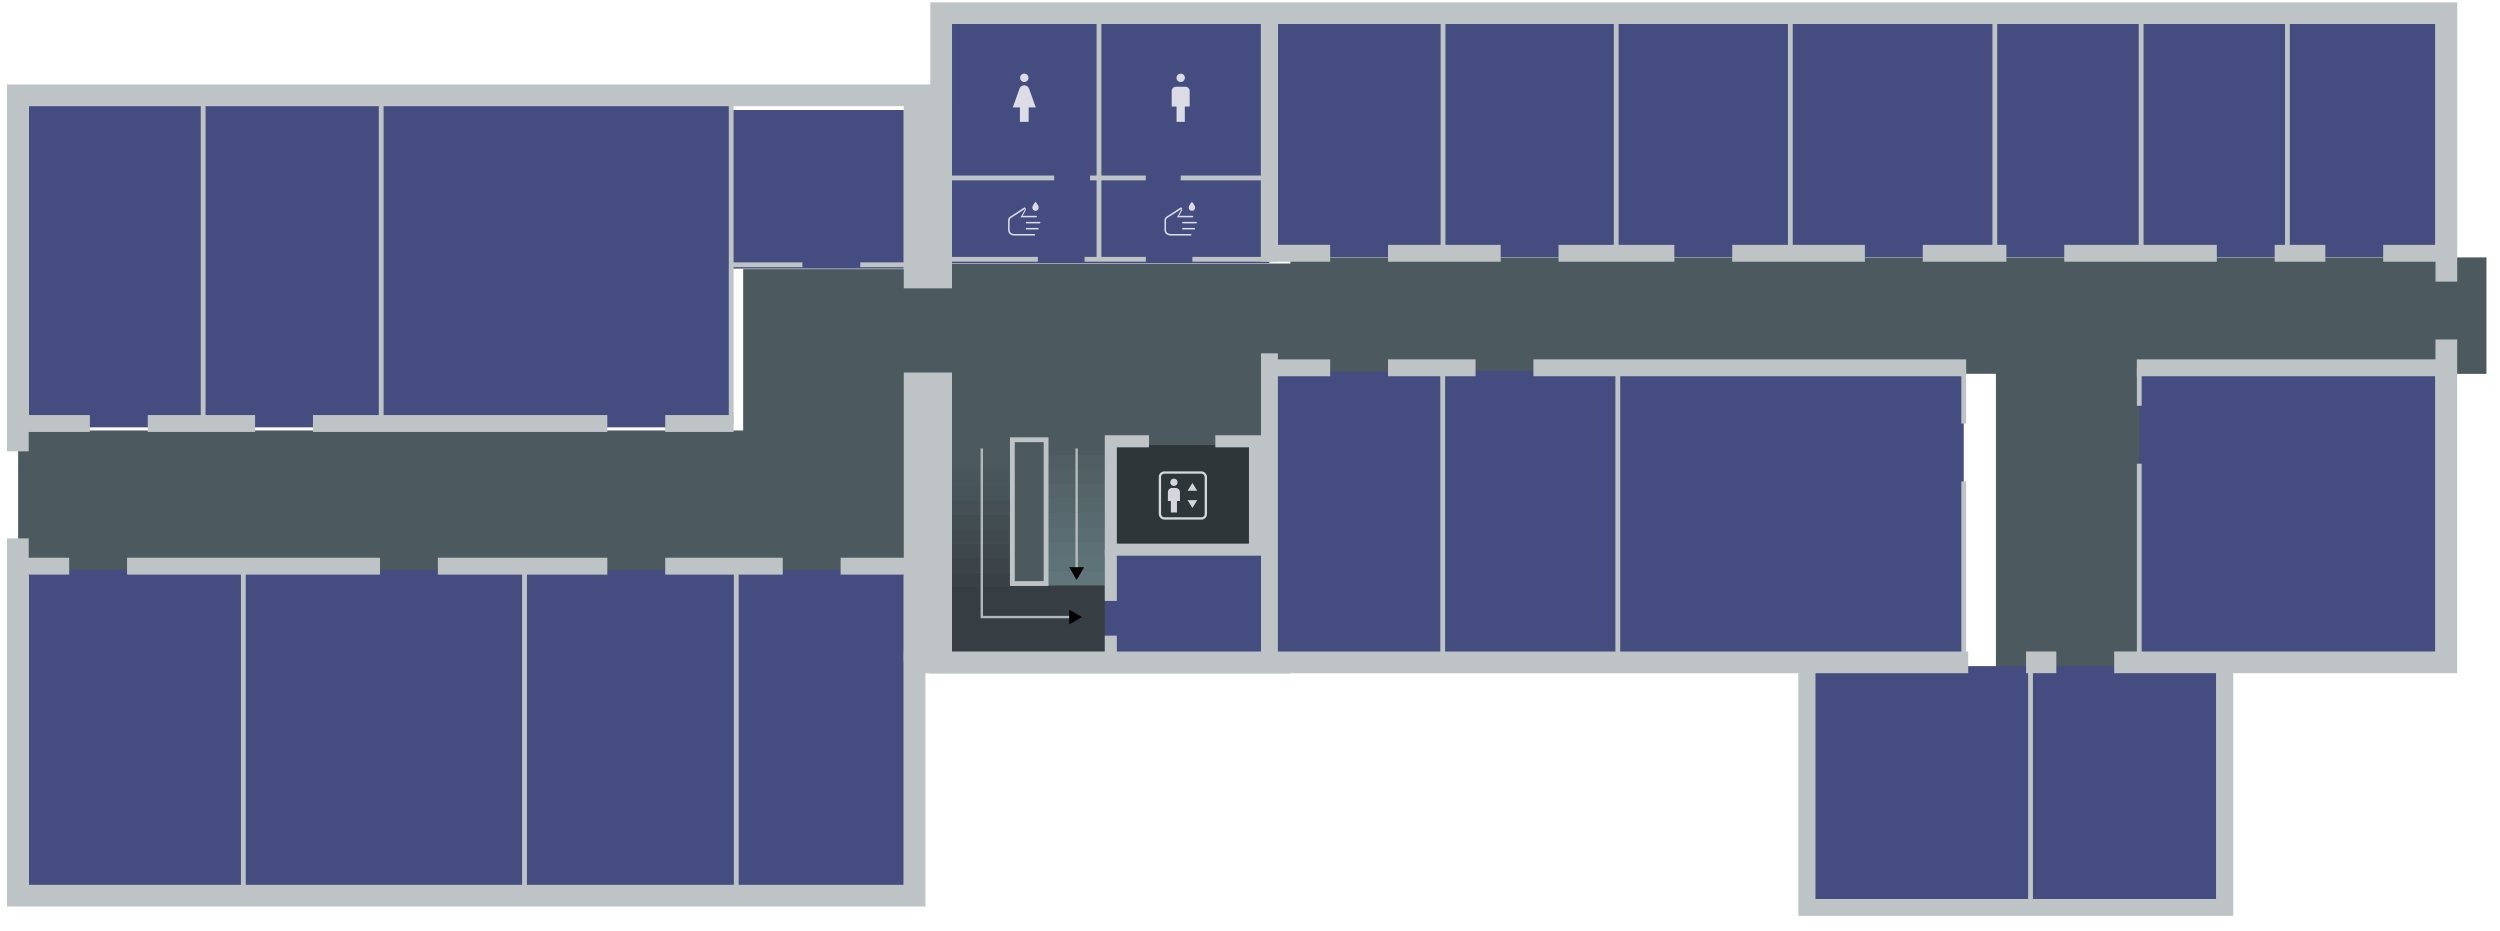 <svg width="5100" height="1900" viewBox="0 0 5100 1900" version="1.1" id="svg1" xml:space="preserve"
  xmlns="http://www.w3.org/2000/svg">
  <defs id="defs1">
    <marker style="overflow:visible" id="Triangle" refX="0" refY="0" orient="auto-start-reverse" markerWidth="1"
      markerHeight="1" viewBox="0 0 1 1" preserveAspectRatio="xMidYMid">
      <path transform="scale(0.5)" style="fill:context-stroke;fill-rule:evenodd;stroke:context-stroke;stroke-width:1pt"
        d="M 5.77,0 -2.88,5 V -5 Z" id="path597" />
    </marker>
    <filter style="color-interpolation-filters:sRGB" id="filter391" x="-0.04" y="-0.227" width="1.08"
      height="1.387">
      <feFlood result="flood" flood-opacity="0.396" flood-color="rgb(0,0,0)" id="feFlood389" />
      <feGaussianBlur result="blur" in="SourceGraphic" stdDeviation="2" id="feGaussianBlur389" />
      <feOffset result="offset" in="blur" dx="0" dy="-2" id="feOffset389" />
      <feComposite result="comp1" operator="in" in="flood" in2="offset" id="feComposite390" />
      <feComposite result="comp2" operator="over" in="SourceGraphic" in2="comp1" id="feComposite391" />
    </filter>
    <filter style="color-interpolation-filters:sRGB" id="filter393" x="-0.04" y="-0.227" width="1.08"
      height="1.387">
      <feFlood result="flood" flood-opacity="0.396" flood-color="rgb(0,0,0)" id="feFlood391" />
      <feGaussianBlur result="blur" in="SourceGraphic" stdDeviation="2" id="feGaussianBlur391" />
      <feOffset result="offset" in="blur" dx="0" dy="-2" id="feOffset391" />
      <feComposite result="comp1" operator="in" in="flood" in2="offset" id="feComposite392" />
      <feComposite result="comp2" operator="over" in="SourceGraphic" in2="comp1" id="feComposite393" />
    </filter>
    <filter style="color-interpolation-filters:sRGB" id="filter395" x="-0.04" y="-0.227" width="1.08"
      height="1.387">
      <feFlood result="flood" flood-opacity="0.396" flood-color="rgb(0,0,0)" id="feFlood393" />
      <feGaussianBlur result="blur" in="SourceGraphic" stdDeviation="2" id="feGaussianBlur393" />
      <feOffset result="offset" in="blur" dx="0" dy="-2" id="feOffset393" />
      <feComposite result="comp1" operator="in" in="flood" in2="offset" id="feComposite394" />
      <feComposite result="comp2" operator="over" in="SourceGraphic" in2="comp1" id="feComposite395" />
    </filter>
    <filter style="color-interpolation-filters:sRGB" id="filter397" x="-0.04" y="-0.227" width="1.08"
      height="1.387">
      <feFlood result="flood" flood-opacity="0.396" flood-color="rgb(0,0,0)" id="feFlood395" />
      <feGaussianBlur result="blur" in="SourceGraphic" stdDeviation="2" id="feGaussianBlur395" />
      <feOffset result="offset" in="blur" dx="0" dy="-2" id="feOffset395" />
      <feComposite result="comp1" operator="in" in="flood" in2="offset" id="feComposite396" />
      <feComposite result="comp2" operator="over" in="SourceGraphic" in2="comp1" id="feComposite397" />
    </filter>
    <filter style="color-interpolation-filters:sRGB" id="filter399" x="-0.04" y="-0.227" width="1.08"
      height="1.387">
      <feFlood result="flood" flood-opacity="0.396" flood-color="rgb(0,0,0)" id="feFlood397" />
      <feGaussianBlur result="blur" in="SourceGraphic" stdDeviation="2" id="feGaussianBlur397" />
      <feOffset result="offset" in="blur" dx="0" dy="-2" id="feOffset397" />
      <feComposite result="comp1" operator="in" in="flood" in2="offset" id="feComposite398" />
      <feComposite result="comp2" operator="over" in="SourceGraphic" in2="comp1" id="feComposite399" />
    </filter>
    <filter style="color-interpolation-filters:sRGB" id="filter401" x="-0.04" y="-0.227" width="1.08"
      height="1.387">
      <feFlood result="flood" flood-opacity="0.396" flood-color="rgb(0,0,0)" id="feFlood399" />
      <feGaussianBlur result="blur" in="SourceGraphic" stdDeviation="2" id="feGaussianBlur399" />
      <feOffset result="offset" in="blur" dx="0" dy="-2" id="feOffset399" />
      <feComposite result="comp1" operator="in" in="flood" in2="offset" id="feComposite400" />
      <feComposite result="comp2" operator="over" in="SourceGraphic" in2="comp1" id="feComposite401" />
    </filter>
    <filter style="color-interpolation-filters:sRGB" id="filter403" x="-0.04" y="-0.227" width="1.08"
      height="1.387">
      <feFlood result="flood" flood-opacity="0.396" flood-color="rgb(0,0,0)" id="feFlood401" />
      <feGaussianBlur result="blur" in="SourceGraphic" stdDeviation="2" id="feGaussianBlur401" />
      <feOffset result="offset" in="blur" dx="0" dy="-2" id="feOffset401" />
      <feComposite result="comp1" operator="in" in="flood" in2="offset" id="feComposite402" />
      <feComposite result="comp2" operator="over" in="SourceGraphic" in2="comp1" id="feComposite403" />
    </filter>
    <filter style="color-interpolation-filters:sRGB" id="filter405" x="-0.04" y="-0.227" width="1.08"
      height="1.387">
      <feFlood result="flood" flood-opacity="0.396" flood-color="rgb(0,0,0)" id="feFlood403" />
      <feGaussianBlur result="blur" in="SourceGraphic" stdDeviation="2" id="feGaussianBlur403" />
      <feOffset result="offset" in="blur" dx="0" dy="-2" id="feOffset403" />
      <feComposite result="comp1" operator="in" in="flood" in2="offset" id="feComposite404" />
      <feComposite result="comp2" operator="over" in="SourceGraphic" in2="comp1" id="feComposite405" />
    </filter>
    <filter style="color-interpolation-filters:sRGB" id="filter407" x="-0.04" y="-0.227" width="1.08"
      height="1.387">
      <feFlood result="flood" flood-opacity="0.396" flood-color="rgb(0,0,0)" id="feFlood405" />
      <feGaussianBlur result="blur" in="SourceGraphic" stdDeviation="2" id="feGaussianBlur405" />
      <feOffset result="offset" in="blur" dx="0" dy="-2" id="feOffset405" />
      <feComposite result="comp1" operator="in" in="flood" in2="offset" id="feComposite406" />
      <feComposite result="comp2" operator="over" in="SourceGraphic" in2="comp1" id="feComposite407" />
    </filter>
    <filter style="color-interpolation-filters:sRGB" id="filter409" x="-0.04" y="-0.227" width="1.08"
      height="1.387">
      <feFlood result="flood" flood-opacity="0.396" flood-color="rgb(0,0,0)" id="feFlood407" />
      <feGaussianBlur result="blur" in="SourceGraphic" stdDeviation="2" id="feGaussianBlur407" />
      <feOffset result="offset" in="blur" dx="0" dy="-2" id="feOffset407" />
      <feComposite result="comp1" operator="in" in="flood" in2="offset" id="feComposite408" />
      <feComposite result="comp2" operator="over" in="SourceGraphic" in2="comp1" id="feComposite409" />
    </filter>
    <filter style="color-interpolation-filters:sRGB" id="filter411" x="-0.039" y="-0.227" width="1.079"
      height="1.387">
      <feFlood result="flood" flood-opacity="0.396" flood-color="rgb(0,0,0)" id="feFlood409" />
      <feGaussianBlur result="blur" in="SourceGraphic" stdDeviation="2" id="feGaussianBlur409" />
      <feOffset result="offset" in="blur" dx="0" dy="-2" id="feOffset409" />
      <feComposite result="comp1" operator="in" in="flood" in2="offset" id="feComposite410" />
      <feComposite result="comp2" operator="over" in="SourceGraphic" in2="comp1" id="feComposite411" />
    </filter>
    <filter style="color-interpolation-filters:sRGB" id="filter413" x="-0.039" y="-0.227" width="1.079"
      height="1.387">
      <feFlood result="flood" flood-opacity="0.396" flood-color="rgb(0,0,0)" id="feFlood411" />
      <feGaussianBlur result="blur" in="SourceGraphic" stdDeviation="2" id="feGaussianBlur411" />
      <feOffset result="offset" in="blur" dx="0" dy="-2" id="feOffset411" />
      <feComposite result="comp1" operator="in" in="flood" in2="offset" id="feComposite412" />
      <feComposite result="comp2" operator="over" in="SourceGraphic" in2="comp1" id="feComposite413" />
    </filter>
    <filter style="color-interpolation-filters:sRGB" id="filter415" x="-0.039" y="-0.227" width="1.079"
      height="1.387">
      <feFlood result="flood" flood-opacity="0.396" flood-color="rgb(0,0,0)" id="feFlood413" />
      <feGaussianBlur result="blur" in="SourceGraphic" stdDeviation="2" id="feGaussianBlur413" />
      <feOffset result="offset" in="blur" dx="0" dy="-2" id="feOffset413" />
      <feComposite result="comp1" operator="in" in="flood" in2="offset" id="feComposite414" />
      <feComposite result="comp2" operator="over" in="SourceGraphic" in2="comp1" id="feComposite415" />
    </filter>
    <filter style="color-interpolation-filters:sRGB" id="filter417" x="-0.039" y="-0.227" width="1.079"
      height="1.387">
      <feFlood result="flood" flood-opacity="0.396" flood-color="rgb(0,0,0)" id="feFlood415" />
      <feGaussianBlur result="blur" in="SourceGraphic" stdDeviation="2" id="feGaussianBlur415" />
      <feOffset result="offset" in="blur" dx="0" dy="-2" id="feOffset415" />
      <feComposite result="comp1" operator="in" in="flood" in2="offset" id="feComposite416" />
      <feComposite result="comp2" operator="over" in="SourceGraphic" in2="comp1" id="feComposite417" />
    </filter>
    <filter style="color-interpolation-filters:sRGB" id="filter419" x="-0.039" y="-0.227" width="1.079"
      height="1.387">
      <feFlood result="flood" flood-opacity="0.396" flood-color="rgb(0,0,0)" id="feFlood417" />
      <feGaussianBlur result="blur" in="SourceGraphic" stdDeviation="2" id="feGaussianBlur417" />
      <feOffset result="offset" in="blur" dx="0" dy="-2" id="feOffset417" />
      <feComposite result="comp1" operator="in" in="flood" in2="offset" id="feComposite418" />
      <feComposite result="comp2" operator="over" in="SourceGraphic" in2="comp1" id="feComposite419" />
    </filter>
    <filter style="color-interpolation-filters:sRGB" id="filter421" x="-0.039" y="-0.227" width="1.079"
      height="1.387">
      <feFlood result="flood" flood-opacity="0.396" flood-color="rgb(0,0,0)" id="feFlood419" />
      <feGaussianBlur result="blur" in="SourceGraphic" stdDeviation="2" id="feGaussianBlur419" />
      <feOffset result="offset" in="blur" dx="0" dy="-2" id="feOffset419" />
      <feComposite result="comp1" operator="in" in="flood" in2="offset" id="feComposite420" />
      <feComposite result="comp2" operator="over" in="SourceGraphic" in2="comp1" id="feComposite421" />
    </filter>
    <filter style="color-interpolation-filters:sRGB" id="filter423" x="-0.039" y="-0.227" width="1.079"
      height="1.387">
      <feFlood result="flood" flood-opacity="0.396" flood-color="rgb(0,0,0)" id="feFlood421" />
      <feGaussianBlur result="blur" in="SourceGraphic" stdDeviation="2" id="feGaussianBlur421" />
      <feOffset result="offset" in="blur" dx="0" dy="-2" id="feOffset421" />
      <feComposite result="comp1" operator="in" in="flood" in2="offset" id="feComposite422" />
      <feComposite result="comp2" operator="over" in="SourceGraphic" in2="comp1" id="feComposite423" />
    </filter>
    <filter style="color-interpolation-filters:sRGB" id="filter425" x="-0.039" y="-0.227" width="1.079"
      height="1.387">
      <feFlood result="flood" flood-opacity="0.396" flood-color="rgb(0,0,0)" id="feFlood423" />
      <feGaussianBlur result="blur" in="SourceGraphic" stdDeviation="2" id="feGaussianBlur423" />
      <feOffset result="offset" in="blur" dx="0" dy="-2" id="feOffset423" />
      <feComposite result="comp1" operator="in" in="flood" in2="offset" id="feComposite424" />
      <feComposite result="comp2" operator="over" in="SourceGraphic" in2="comp1" id="feComposite425" />
    </filter>
    <filter style="color-interpolation-filters:sRGB" id="filter427" x="-0.039" y="-0.227" width="1.079"
      height="1.387">
      <feFlood result="flood" flood-opacity="0.396" flood-color="rgb(0,0,0)" id="feFlood425" />
      <feGaussianBlur result="blur" in="SourceGraphic" stdDeviation="2" id="feGaussianBlur425" />
      <feOffset result="offset" in="blur" dx="0" dy="-2" id="feOffset425" />
      <feComposite result="comp1" operator="in" in="flood" in2="offset" id="feComposite426" />
      <feComposite result="comp2" operator="over" in="SourceGraphic" in2="comp1" id="feComposite427" />
    </filter>
    <filter style="color-interpolation-filters:sRGB" id="filter429" x="-0.039" y="-0.227" width="1.079"
      height="1.387">
      <feFlood result="flood" flood-opacity="0.396" flood-color="rgb(0,0,0)" id="feFlood427" />
      <feGaussianBlur result="blur" in="SourceGraphic" stdDeviation="2" id="feGaussianBlur427" />
      <feOffset result="offset" in="blur" dx="0" dy="-2" id="feOffset427" />
      <feComposite result="comp1" operator="in" in="flood" in2="offset" id="feComposite428" />
      <feComposite result="comp2" operator="over" in="SourceGraphic" in2="comp1" id="feComposite429" />
    </filter>
    <filter style="color-interpolation-filters:sRGB" id="filter15" x="-0.151" y="-0.072" width="1.302"
      height="1.144">
      <feFlood result="flood" flood-opacity="0.396" flood-color="rgb(0,0,0)" id="feFlood13" />
      <feGaussianBlur result="blur" in="SourceGraphic" stdDeviation="3" id="feGaussianBlur13" />
      <feOffset result="offset" in="blur" dx="0" dy="0" id="feOffset13" />
      <feComposite result="comp1" operator="in" in="flood" in2="offset" id="feComposite14" />
      <feComposite result="comp2" operator="over" in="SourceGraphic" in2="comp1" id="feComposite15" />
    </filter>
    <filter style="color-interpolation-filters:sRGB" id="filter17" x="-0.193" y="-0.072" width="1.386"
      height="1.144">
      <feFlood result="flood" flood-opacity="0.396" flood-color="rgb(0,0,0)" id="feFlood15" />
      <feGaussianBlur result="blur" in="SourceGraphic" stdDeviation="3" id="feGaussianBlur15" />
      <feOffset result="offset" in="blur" dx="0" dy="0" id="feOffset15" />
      <feComposite result="comp1" operator="in" in="flood" in2="offset" id="feComposite16" />
      <feComposite result="comp2" operator="over" in="SourceGraphic" in2="comp1" id="feComposite17" />
    </filter>
    <filter style="color-interpolation-filters:sRGB" id="filter19" x="-0.107" y="-0.103" width="1.214"
      height="1.206">
      <feFlood result="flood" flood-opacity="0.396" flood-color="rgb(0,0,0)" id="feFlood17" />
      <feGaussianBlur result="blur" in="SourceGraphic" stdDeviation="3" id="feGaussianBlur17" />
      <feOffset result="offset" in="blur" dx="0" dy="0" id="feOffset17" />
      <feComposite result="comp1" operator="in" in="flood" in2="offset" id="feComposite18" />
      <feComposite result="comp2" operator="over" in="SourceGraphic" in2="comp1" id="feComposite19" />
    </filter>
    <filter style="color-interpolation-filters:sRGB" id="filter65" x="-0.101" y="-0.101" width="1.202"
      height="1.202">
      <feFlood result="flood" flood-opacity="0.396" flood-color="rgb(0,0,0)" id="feFlood64" />
      <feGaussianBlur result="blur" in="SourceGraphic" stdDeviation="3" id="feGaussianBlur64" />
      <feOffset result="offset" in="blur" dx="0" dy="0" id="feOffset64" />
      <feComposite result="comp1" operator="in" in="flood" in2="offset" id="feComposite64" />
      <feComposite result="comp2" operator="over" in="SourceGraphic" in2="comp1" id="feComposite65" />
    </filter>
    <filter style="color-interpolation-filters:sRGB" id="filter182" x="-0.103" y="-0.072" width="1.207"
      height="1.144">
      <feFlood result="flood" flood-opacity="0.396" flood-color="rgb(0,0,0)" id="feFlood181" />
      <feGaussianBlur result="blur" in="SourceGraphic" stdDeviation="3" id="feGaussianBlur181" />
      <feOffset result="offset" in="blur" dx="0" dy="0" id="feOffset181" />
      <feComposite result="comp1" operator="in" in="flood" in2="offset" id="feComposite181" />
      <feComposite result="comp2" operator="over" in="SourceGraphic" in2="comp1" id="feComposite182" />
    </filter>
    <filter style="color-interpolation-filters:sRGB" id="filter476" x="-0.018" y="-0.16" width="1.037"
      height="1.387">
      <feFlood result="flood" flood-opacity="0.396" flood-color="rgb(0,0,0)" id="feFlood475" />
      <feGaussianBlur result="blur" in="SourceGraphic" stdDeviation="2" id="feGaussianBlur475" />
      <feOffset result="offset" in="blur" dx="0" dy="2" id="feOffset475" />
      <feComposite result="comp1" operator="in" in="flood" in2="offset" id="feComposite475" />
      <feComposite result="comp2" operator="over" in="SourceGraphic" in2="comp1" id="feComposite476" />
    </filter>
    <filter style="color-interpolation-filters:sRGB" id="filter478" x="-0.018" y="-0.16" width="1.037"
      height="1.387">
      <feFlood result="flood" flood-opacity="0.396" flood-color="rgb(0,0,0)" id="feFlood476" />
      <feGaussianBlur result="blur" in="SourceGraphic" stdDeviation="2" id="feGaussianBlur476" />
      <feOffset result="offset" in="blur" dx="0" dy="2" id="feOffset476" />
      <feComposite result="comp1" operator="in" in="flood" in2="offset" id="feComposite477" />
      <feComposite result="comp2" operator="over" in="SourceGraphic" in2="comp1" id="feComposite478" />
    </filter>
    <filter style="color-interpolation-filters:sRGB" id="filter480" x="-0.018" y="-0.16" width="1.037"
      height="1.387">
      <feFlood result="flood" flood-opacity="0.396" flood-color="rgb(0,0,0)" id="feFlood478" />
      <feGaussianBlur result="blur" in="SourceGraphic" stdDeviation="2" id="feGaussianBlur478" />
      <feOffset result="offset" in="blur" dx="0" dy="2" id="feOffset478" />
      <feComposite result="comp1" operator="in" in="flood" in2="offset" id="feComposite479" />
      <feComposite result="comp2" operator="over" in="SourceGraphic" in2="comp1" id="feComposite480" />
    </filter>
    <filter style="color-interpolation-filters:sRGB" id="filter482" x="-0.018" y="-0.16" width="1.037"
      height="1.387">
      <feFlood result="flood" flood-opacity="0.396" flood-color="rgb(0,0,0)" id="feFlood480" />
      <feGaussianBlur result="blur" in="SourceGraphic" stdDeviation="2" id="feGaussianBlur480" />
      <feOffset result="offset" in="blur" dx="0" dy="2" id="feOffset480" />
      <feComposite result="comp1" operator="in" in="flood" in2="offset" id="feComposite481" />
      <feComposite result="comp2" operator="over" in="SourceGraphic" in2="comp1" id="feComposite482" />
    </filter>
    <filter style="color-interpolation-filters:sRGB" id="filter484" x="-0.018" y="-0.079" width="1.037"
      height="1.19">
      <feFlood result="flood" flood-opacity="0.396" flood-color="rgb(0,0,0)" id="feFlood482" />
      <feGaussianBlur result="blur" in="SourceGraphic" stdDeviation="2" id="feGaussianBlur482" />
      <feOffset result="offset" in="blur" dx="0" dy="2" id="feOffset482" />
      <feComposite result="comp1" operator="in" in="flood" in2="offset" id="feComposite483" />
      <feComposite result="comp2" operator="over" in="SourceGraphic" in2="comp1" id="feComposite484" />
    </filter>
    <filter style="color-interpolation-filters:sRGB" id="filter550" x="-0.039" y="-0.227" width="1.079"
      height="1.387">
      <feFlood result="flood" flood-opacity="0.396" flood-color="rgb(0,0,0)" id="feFlood549" />
      <feGaussianBlur result="blur" in="SourceGraphic" stdDeviation="2" id="feGaussianBlur549" />
      <feOffset result="offset" in="blur" dx="0" dy="-2" id="feOffset549" />
      <feComposite result="comp1" operator="in" in="flood" in2="offset" id="feComposite549" />
      <feComposite result="comp2" operator="over" in="SourceGraphic" in2="comp1" id="feComposite550" />
    </filter>
    <filter style="color-interpolation-filters:sRGB" id="filter596" x="-0.039" y="-0.16" width="1.079"
      height="1.387">
      <feFlood result="flood" flood-opacity="1" flood-color="rgb(0,0,0)" id="feFlood595" />
      <feGaussianBlur result="blur" in="SourceGraphic" stdDeviation="2" id="feGaussianBlur595" />
      <feOffset result="offset" in="blur" dx="0" dy="2" id="feOffset595" />
      <feComposite result="comp1" operator="in" in="flood" in2="offset" id="feComposite595" />
      <feComposite result="comp2" operator="over" in="SourceGraphic" in2="comp1" id="feComposite596" />
    </filter>
  </defs>
  <g id="floor_1" transform="matrix(40.994,0,0,40.994,1.002,-10010.757)" style="display:inline">
    <path
      style="font-variation-settings:'wdth' 70,'wght' 600;display:inline;fill:#4c5a5f;fill-opacity:1;stroke-width:.488"
      d="m 0.877,265.622 36.081,-10e-6 -6e-6,-8.028 h 9.948 v -0.278 l 17.286,-10e-6 -0.016,-0.305 59.534,2.7e-4 v 5.793 l -15.532,-0.003 1e-5,14.9 -8.879,-0.006 v -14.893 l -35.118,0.002 -3e-6,14.898 h -17.948 v -4.865 H 0.877 Z"
      id="path63" />
    <g id="rooms_1" style="display:inline" transform="matrix(0.024,0,0,0.024,-0.024,255.987)">
      <rect
        style="font-variation-settings:'wdth' 70,'wght' 600;fill:#454c7f;fill-opacity:1;stroke:none;stroke-width:23.322;stroke-linecap:butt;stroke-linejoin:miter;stroke-dasharray:none;stroke-opacity:1"
        id="wc_1" width="680.484" height="510.351" x="1951.378" y="-455.869" />
      <rect
        style="font-variation-settings:'wdth' 70,'wght' 600;fill:#2e3639;fill-opacity:1;stroke:none;stroke-width:10.6;stroke-linecap:butt;stroke-linejoin:miter;stroke-dasharray:none;stroke-opacity:1"
        id="lift_1" width="298.895" height="224.671" x="2303.225" y="431.855" />
      <rect
        style="font-variation-settings:'wdth' 70,'wght' 600;display:inline;fill:#454c7f;fill-opacity:1;stroke-width:438.291;stroke-dasharray:none"
        id="ZU129" width="361.769" height="679.519" x="59.472" y="-284.555" />
      <rect
        style="font-variation-settings:'wdth' 70,'wght' 600;display:inline;fill:#454c7f;fill-opacity:1;stroke-width:443.034;stroke-dasharray:none"
        id="ZU130" width="369.129" height="680.466" x="421.241" y="-285.502" />
      <rect
        style="font-variation-settings:'wdth' 70,'wght' 600;display:inline;opacity:1;fill:#454c7f;fill-opacity:1;stroke-width:621.202;stroke-dasharray:none"
        id="ZU131" width="725.72" height="680.466" x="790.369" y="-285.502" />
      <rect
        style="font-variation-settings:'wdth' 70,'wght' 600;display:inline;fill:#454c7f;fill-opacity:1;stroke-width:303.233;stroke-dasharray:none"
        id="ZU133" width="357.811" height="328.861" x="1516.089" y="-263.002" />
      <rect
        style="font-variation-settings:'wdth' 70,'wght' 600;display:inline;fill:#454c7f;fill-opacity:1;stroke-width:365.136;stroke-dasharray:none"
        id="ZU106" width="342.684" height="497.887" x="2649.366" y="-455.887" />
      <rect
        style="font-variation-settings:'wdth' 70,'wght' 600;display:inline;fill:#454c7f;fill-opacity:1;stroke-width:373.786;stroke-dasharray:none"
        id="ZU107" width="359.11" height="497.887" x="2992.05" y="-455.887" />
      <rect
        style="font-variation-settings:'wdth' 70,'wght' 600;display:inline;fill:#454c7f;fill-opacity:1;stroke-width:374.798;stroke-dasharray:none"
        id="ZU108" width="361.057" height="497.887" x="3351.161" y="-455.887" />
      <rect
        style="font-variation-settings:'wdth' 70,'wght' 600;display:inline;fill:#454c7f;fill-opacity:1;stroke-width:406.167;stroke-dasharray:none"
        id="ZU109" width="424.025" height="497.887" x="3712.217" y="-455.887" />
      <rect
        style="font-variation-settings:'wdth' 70,'wght' 600;display:inline;fill:#454c7f;fill-opacity:1;stroke-width:343.557;stroke-dasharray:none"
        id="ZU110" width="303.375" height="497.887" x="4136.242" y="-455.887" />
      <rect
        style="font-variation-settings:'wdth' 70,'wght' 600;display:inline;fill:#454c7f;fill-opacity:1;stroke-width:343.52;stroke-dasharray:none"
        id="ZU111" width="303.321" height="497.869" x="4439.617" y="-455.887" />
      <rect
        style="font-variation-settings:'wdth' 70,'wght' 600;display:inline;fill:#454c7f;fill-opacity:1;stroke-width:345.578;stroke-dasharray:none"
        id="ZU112" width="306.977" height="497.851" x="4742.939" y="-455.869" />
      <rect
        style="font-variation-settings:'wdth' 70,'wght' 600;display:inline;fill:#454c7f;fill-opacity:1;stroke-width:391.216;stroke-dasharray:none"
        id="ZU116a" width="385.443" height="508.146" x="4210.222" y="890.184" />
      <rect
        style="font-variation-settings:'wdth' 70,'wght' 600;display:inline;fill:#454c7f;fill-opacity:1;stroke-width:421.027;stroke-dasharray:none"
        id="ZU116b" width="446.425" height="508.146" x="3763.797" y="890.06" />
      <rect
        style="font-variation-settings:'wdth' 70,'wght' 600;display:inline;fill:#454c7f;fill-opacity:1;stroke-width:541.28;stroke-dasharray:none"
        id="ZU114" width="614.209" height="610.443" x="4435.713" y="279.493" />
      <rect
        style="font-variation-settings:'wdth' 70,'wght' 600;display:inline;fill:#454c7f;fill-opacity:1;stroke-width:585.757;stroke-dasharray:none"
        id="ZU117" width="717.288" height="612.15" x="3354.448" y="277.786" />
      <rect
        style="font-variation-settings:'wdth' 70,'wght' 600;display:inline;fill:#454c7f;fill-opacity:1;stroke-width:416.712;stroke-dasharray:none"
        id="ZU119" width="363.02" height="612.15" x="2991.429" y="277.786" />
      <rect
        style="font-variation-settings:'wdth' 70,'wght' 600;display:inline;fill:#454c7f;fill-opacity:1;stroke-width:403.79;stroke-dasharray:none"
        id="ZU120" width="341.808" height="610.443" x="2649.621" y="279.493" />
      <rect
        style="font-variation-settings:'wdth' 70,'wght' 600;display:inline;fill:#454c7f;fill-opacity:1;stroke-width:255.859;stroke-dasharray:none"
        id="ZU122" width="358.919" height="233.41" x="2290.702" y="656.527" />
      <rect
        style="font-variation-settings:'wdth' 70,'wght' 600;display:inline;fill:#454c7f;fill-opacity:1;stroke-width:430.554;stroke-dasharray:none"
        id="ZU123" width="347.276" height="683.119" x="1526.603" y="690.779" />
      <rect
        style="font-variation-settings:'wdth' 70,'wght' 600;display:inline;fill:#454c7f;fill-opacity:1;stroke-width:484.107;stroke-dasharray:none"
        id="ZU124" width="439.038" height="683.119" x="1087.565" y="690.779" />
      <rect
        style="font-variation-settings:'wdth' 70,'wght' 600;display:inline;fill:#454c7f;fill-opacity:1;stroke-width:557.875;stroke-dasharray:none"
        id="ZU125" width="583.034" height="683.119" x="504.531" y="690.779" />
      <rect
        style="font-variation-settings:'wdth' 70,'wght' 600;display:inline;fill:#454c7f;fill-opacity:1;stroke-width:487.415;stroke-dasharray:none"
        id="ZU127" width="445.059" height="683.119" x="59.472" y="690.779" />
    </g>
    <g id="g517" transform="matrix(0.024,0,0,0.024,-0.024,244.2)" style="display:inline">
      <rect
        style="font-variation-settings:'wdth' 70,'wght' 600;display:inline;fill:#4c5a5f;fill-opacity:1;stroke-width:5.471;stroke-dasharray:none;filter:url(#filter596)"
        id="rect496" width="121.706" height="30" x="2169.019" y="915" />
      <rect
        style="font-variation-settings:'wdth' 70,'wght' 600;display:inline;fill:#4f5e63;fill-opacity:1;stroke-width:5.471;stroke-dasharray:none;filter:url(#filter413)"
        id="rect497" width="121.706" height="30" x="2169.019" y="945" />
      <rect
        style="font-variation-settings:'wdth' 70,'wght' 600;display:inline;fill:#516166;fill-opacity:1;stroke-width:5.471;stroke-dasharray:none;filter:url(#filter415)"
        id="rect498" width="121.706" height="30" x="2169.019" y="975" />
      <rect
        style="font-variation-settings:'wdth' 70,'wght' 600;display:inline;fill:#546469;fill-opacity:1;stroke-width:5.471;stroke-dasharray:none;filter:url(#filter417)"
        id="rect499" width="121.706" height="30" x="2169.019" y="1005" />
      <rect
        style="font-variation-settings:'wdth' 70,'wght' 600;display:inline;fill:#56676c;fill-opacity:1;stroke-width:5.471;stroke-dasharray:none;filter:url(#filter419)"
        id="rect500" width="121.706" height="30" x="2169.019" y="1035" />
      <rect
        style="font-variation-settings:'wdth' 70,'wght' 600;display:inline;fill:#586a6f;fill-opacity:1;stroke-width:5.471;stroke-dasharray:none;filter:url(#filter421)"
        id="rect501" width="121.706" height="30" x="2169.019" y="1065" />
      <rect
        style="font-variation-settings:'wdth' 70,'wght' 600;display:inline;fill:#5a6d72;fill-opacity:1;stroke-width:5.471;stroke-dasharray:none;filter:url(#filter423)"
        id="rect502" width="121.706" height="30" x="2169.019" y="1095" />
      <rect
        style="font-variation-settings:'wdth' 70,'wght' 600;display:inline;fill:#5c7075;fill-opacity:1;stroke-width:5.471;stroke-dasharray:none;filter:url(#filter425)"
        id="rect503" width="121.706" height="30" x="2169.019" y="1125" />
      <rect
        style="font-variation-settings:'wdth' 70,'wght' 600;display:inline;fill:#5e7378;fill-opacity:1;stroke-width:5.471;stroke-dasharray:none;filter:url(#filter427)"
        id="rect504" width="121.706" height="30" x="2169.019" y="1155" />
      <rect
        style="font-variation-settings:'wdth' 70,'wght' 600;display:inline;fill:#60767b;fill-opacity:1;stroke-width:5.471;stroke-dasharray:none;filter:url(#filter550)"
        id="rect505" width="121.706" height="30" x="2169.019" y="1185" />
      <rect
        style="font-variation-settings:'wdth' 70,'wght' 600;display:inline;fill:#373e43;fill-opacity:1;stroke-width:14.393;stroke-dasharray:none"
        id="rect506" width="316.787" height="135.966" x="1973.915" y="1214.986" />
      <rect
        style="font-variation-settings:'wdth' 70,'wght' 600;display:inline;fill:#3a4146;fill-opacity:1;stroke-width:5.436;stroke-dasharray:none;filter:url(#filter391)"
        id="rect507" width="120.172" height="30" x="-2094.087" y="-1214.986" transform="scale(-1)" />
      <rect
        style="font-variation-settings:'wdth' 70,'wght' 600;display:inline;fill:#3c4449;fill-opacity:1;stroke-width:5.436;stroke-dasharray:none;filter:url(#filter393)"
        id="rect508" width="120.172" height="30" x="-2094.087" y="-1184.986" transform="scale(-1)" />
      <rect
        style="font-variation-settings:'wdth' 70,'wght' 600;display:inline;fill:#3e474c;fill-opacity:1;stroke-width:5.436;stroke-dasharray:none;filter:url(#filter395)"
        id="rect509" width="120.172" height="30" x="-2094.087" y="-1154.986" transform="scale(-1)" />
      <rect
        style="font-variation-settings:'wdth' 70,'wght' 600;display:inline;fill:#404a4f;fill-opacity:1;stroke-width:5.436;stroke-dasharray:none;filter:url(#filter397)"
        id="rect510" width="120.172" height="30" x="-2094.087" y="-1124.986" transform="scale(-1)" />
      <rect
        style="font-variation-settings:'wdth' 70,'wght' 600;display:inline;fill:#424d52;fill-opacity:1;stroke-width:5.436;stroke-dasharray:none;filter:url(#filter399)"
        id="rect511" width="120.172" height="30" x="-2094.087" y="-1094.986" transform="scale(-1)" />
      <rect
        style="font-variation-settings:'wdth' 70,'wght' 600;display:inline;fill:#445055;fill-opacity:1;stroke-width:5.436;stroke-dasharray:none;filter:url(#filter401)"
        id="rect512" width="120.172" height="30" x="-2094.087" y="-1064.986" transform="scale(-1)" />
      <rect
        style="font-variation-settings:'wdth' 70,'wght' 600;display:inline;fill:#465358;fill-opacity:1;stroke-width:5.436;stroke-dasharray:none;filter:url(#filter403)"
        id="rect513" width="120.172" height="30" x="-2094.087" y="-1034.986" transform="scale(-1)" />
      <rect
        style="font-variation-settings:'wdth' 70,'wght' 600;display:inline;fill:#48565b;fill-opacity:1;stroke-width:5.436;stroke-dasharray:none;filter:url(#filter405)"
        id="rect514" width="120.172" height="30" x="-2094.087" y="-1004.986" transform="scale(-1)" />
      <rect
        style="font-variation-settings:'wdth' 70,'wght' 600;display:inline;fill:#4b595e;fill-opacity:1;stroke-width:5.436;stroke-dasharray:none;filter:url(#filter407)"
        id="rect515" width="120.172" height="30" x="-2094.087" y="-974.986" transform="scale(-1)" />
      <rect
        style="font-variation-settings:'wdth' 70,'wght' 600;display:inline;fill:#4c5a5f;fill-opacity:1;stroke-width:5.436;stroke-dasharray:none;filter:url(#filter409)"
        id="rect516" width="120.172" height="30" x="-2094.087" y="-944.986" transform="scale(-1)" />
      <rect
        style="font-variation-settings:'wdth' 70,'wght' 600;display:inline;fill:none;fill-opacity:1;stroke:#bec3c6;stroke-width:10;stroke-linecap:butt;stroke-linejoin:miter;stroke-dasharray:none;stroke-opacity:1"
        id="rect517" width="69.931" height="298.184" x="2099.087" y="911.82" />
      <path
        style="font-variation-settings:'wdth' 70,'wght' 600;opacity:.9;fill:none;fill-opacity:1;stroke:#bec3c6;stroke-width:5;stroke-dasharray:none;stroke-opacity:1;marker-end:url(#Triangle)"
        d="m 2232.371,929.875 v 255.125" id="path596" />
      <path
        style="font-variation-settings:'wdth' 70,'wght' 600;opacity:.9;fill:none;fill-opacity:1;stroke:#bec3c6;stroke-width:5;stroke-dasharray:none;stroke-opacity:1;marker-end:url(#Triangle)"
        d="m 2035.734,929.875 v 349.625 h 190" id="path598" />
    </g>
    <g id="walls_1" transform="matrix(0.024,0,0,0.024,-0.024,244.2)" style="display:inline">
      <path
        style="font-variation-settings:'wdth' 70,'wght' 600;display:inline;fill:none;fill-opacity:1;stroke:#bec3c6;stroke-width:.854;stroke-linecap:butt;stroke-linejoin:miter;stroke-dasharray:none;stroke-opacity:1"
        d="M 0.849,265.622 H 4.521" id="path4"
        transform="matrix(40.994,0,0,40.994,1.002,-10010.758)" />
      <path
        style="font-variation-settings:'wdth' 70,'wght' 600;display:inline;fill:none;fill-opacity:1;stroke:#bec3c6;stroke-width:.854;stroke-linecap:butt;stroke-linejoin:miter;stroke-dasharray:none;stroke-opacity:1"
        d="M 0.751,272.838 H 3.475" id="path5"
        transform="matrix(40.994,0,0,40.994,1.002,-10010.758)" />
      <path
        style="font-variation-settings:'wdth' 70,'wght' 600;display:inline;fill:none;fill-opacity:1;stroke:#bec3c6;stroke-width:.854;stroke-linecap:butt;stroke-linejoin:miter;stroke-dasharray:none;stroke-opacity:1"
        d="M 6.402,272.838 H 19.195" id="path6"
        transform="matrix(40.994,0,0,40.994,1.002,-10010.758)" />
      <path
        style="font-variation-settings:'wdth' 70,'wght' 600;display:inline;fill:none;fill-opacity:1;stroke:#bec3c6;stroke-width:.854;stroke-linecap:butt;stroke-linejoin:miter;stroke-dasharray:none;stroke-opacity:1"
        d="m 22.122,272.838 h 8.572" id="path7"
        transform="matrix(40.994,0,0,40.994,1.002,-10010.758)" />
      <path
        style="font-variation-settings:'wdth' 70,'wght' 600;display:inline;fill:none;fill-opacity:1;stroke:#bec3c6;stroke-width:.854;stroke-linecap:butt;stroke-linejoin:miter;stroke-dasharray:none;stroke-opacity:1"
        d="m 33.621,272.838 h 5.945" id="path8"
        transform="matrix(40.994,0,0,40.994,1.002,-10010.758)" />
      <path
        style="font-variation-settings:'wdth' 70,'wght' 600;display:inline;fill:none;fill-opacity:1;stroke:#bec3c6;stroke-width:.854;stroke-linecap:butt;stroke-linejoin:miter;stroke-dasharray:none;stroke-opacity:1"
        d="m 42.494,272.838 h 4.413" id="path9"
        transform="matrix(40.994,0,0,40.994,1.002,-10010.758)" />
      <path
        style="font-variation-settings:'wdth' 70,'wght' 600;display:inline;fill:none;fill-opacity:1;stroke:#bec3c6;stroke-width:2.439;stroke-linecap:butt;stroke-linejoin:miter;stroke-dasharray:none;stroke-opacity:1"
        d="M 46.907,263.045 V 277.689" id="path10"
        transform="matrix(40.994,0,0,40.994,1.002,-10010.758)" />
      <path
        style="font-variation-settings:'wdth' 70,'wght' 600;display:inline;fill:none;fill-opacity:1;stroke:#bec3c6;stroke-width:100;stroke-linecap:butt;stroke-linejoin:miter;stroke-dasharray:none;stroke-opacity:1"
        d="M 1923.901,202.721 V 597.922" id="path11" />
      <path
        style="font-variation-settings:'wdth' 70,'wght' 600;display:inline;fill:none;fill-opacity:1;stroke:#bec3c6;stroke-width:.854;stroke-linecap:butt;stroke-linejoin:miter;stroke-dasharray:none;stroke-opacity:1"
        d="M 7.449,265.622 H 12.877" id="path12"
        transform="matrix(40.994,0,0,40.994,1.002,-10010.758)" />
      <path
        style="font-variation-settings:'wdth' 70,'wght' 600;display:inline;fill:none;fill-opacity:1;stroke:#bec3c6;stroke-width:.854;stroke-linecap:butt;stroke-linejoin:miter;stroke-dasharray:none;stroke-opacity:1"
        d="M 15.804,265.622 H 30.694" id="path13"
        transform="matrix(40.994,0,0,40.994,1.002,-10010.758)" />
      <path
        style="font-variation-settings:'wdth' 70,'wght' 600;display:inline;fill:none;fill-opacity:1;stroke:#bec3c6;stroke-width:.854;stroke-linecap:butt;stroke-linejoin:miter;stroke-dasharray:none;stroke-opacity:1"
        d="m 33.621,265.622 h 3.459" id="path14"
        transform="matrix(40.994,0,0,40.994,1.002,-10010.758)" />
      <path
        style="font-variation-settings:'wdth' 70,'wght' 600;display:inline;fill:none;fill-opacity:1;stroke:#bec3c6;stroke-width:.244;stroke-linecap:butt;stroke-linejoin:miter;stroke-dasharray:none;stroke-opacity:1"
        d="m 10.251,249.046 v 16.576" id="path15" transform="matrix(40.994,0,0,40.994,1.002,-10010.758)" />
      <path
        style="font-variation-settings:'wdth' 70,'wght' 600;display:inline;fill:none;fill-opacity:1;stroke:#bec3c6;stroke-width:.244;stroke-linecap:butt;stroke-linejoin:miter;stroke-dasharray:none;stroke-opacity:1"
        d="m 19.256,249.046 -1e-6,16.576" id="path16"
        transform="matrix(40.994,0,0,40.994,1.002,-10010.758)" />
      <path
        style="font-variation-settings:'wdth' 70,'wght' 600;display:inline;fill:none;fill-opacity:1;stroke:#bec3c6;stroke-width:.244;stroke-linecap:butt;stroke-linejoin:miter;stroke-dasharray:none;stroke-opacity:1"
        d="m 36.959,249.046 v 16.6" id="path17"
        transform="matrix(40.994,0,0,40.994,1.002,-10010.758)" />
      <path
        style="font-variation-settings:'wdth' 70,'wght' 600;display:inline;fill:none;fill-opacity:1;stroke:#bec3c6;stroke-width:.244;stroke-linecap:butt;stroke-linejoin:miter;stroke-dasharray:none;stroke-opacity:1"
        d="m 12.283,272.838 v 16.664" id="path18"
        transform="matrix(40.994,0,0,40.994,1.002,-10010.758)" />
      <path
        style="font-variation-settings:'wdth' 70,'wght' 600;display:inline;fill:none;fill-opacity:1;stroke:#bec3c6;stroke-width:.244;stroke-linecap:butt;stroke-linejoin:miter;stroke-dasharray:none;stroke-opacity:1"
        d="m 26.505,272.838 v 16.664" id="path19"
        transform="matrix(40.994,0,0,40.994,1.002,-10010.758)" />
      <path
        style="font-variation-settings:'wdth' 70,'wght' 600;display:inline;fill:none;fill-opacity:1;stroke:#bec3c6;stroke-width:.244;stroke-linecap:butt;stroke-linejoin:miter;stroke-dasharray:none;stroke-opacity:1"
        d="m 37.215,272.838 v 16.664" id="path20"
        transform="matrix(40.994,0,0,40.994,1.002,-10010.758)" />
      <path
        style="font-variation-settings:'wdth' 70,'wght' 600;display:inline;fill:none;fill-opacity:1;stroke:#bec3c6;stroke-width:.854;stroke-linecap:butt;stroke-linejoin:miter;stroke-dasharray:none;stroke-opacity:1"
        d="M 77.536,262.805 H 99.422" id="path21"
        transform="matrix(40.994,0,0,40.994,1.002,-10010.758)" />
      <path
        style="font-variation-settings:'wdth' 70,'wght' 600;display:inline;fill:none;fill-opacity:1;stroke:#bec3c6;stroke-width:.854;stroke-linecap:butt;stroke-linejoin:miter;stroke-dasharray:none;stroke-opacity:1"
        d="m 91.362,277.696 v 12.402 h 21.146 v -12.396" id="path21-9"
        transform="matrix(40.994,0,0,40.994,1.002,-10010.758)" />
      <path
        style="font-variation-settings:'wdth' 70,'wght' 600;display:inline;fill:none;fill-opacity:1;stroke:#bec3c6;stroke-width:.854;stroke-linecap:butt;stroke-linejoin:miter;stroke-dasharray:none;stroke-opacity:1"
        d="m 70.181,262.805 h 4.427" id="path22"
        transform="matrix(40.994,0,0,40.994,1.002,-10010.758)" />
      <path
        style="font-variation-settings:'wdth' 70,'wght' 600;display:inline;fill:none;fill-opacity:1;stroke:#bec3c6;stroke-width:.854;stroke-linecap:butt;stroke-linejoin:miter;stroke-dasharray:none;stroke-opacity:1"
        d="m 64.183,262.073 -2e-6,15.717" id="path23"
        transform="matrix(40.994,0,0,40.994,1.002,-10010.758)" />
      <path
        style="font-variation-settings:'wdth' 70,'wght' 600;display:inline;fill:none;fill-opacity:1;stroke:#bec3c6;stroke-width:.854;stroke-linecap:butt;stroke-linejoin:miter;stroke-dasharray:none;stroke-opacity:1"
        d="m 108.057,262.805 h 15.654" id="path24"
        transform="matrix(40.994,0,0,40.994,1.002,-10010.758)" />
      <path
        style="font-variation-settings:'wdth' 70,'wght' 600;display:inline;fill:none;fill-opacity:1;stroke:#bec3c6;stroke-width:.854;stroke-linecap:butt;stroke-linejoin:miter;stroke-dasharray:none;stroke-opacity:1"
        d="m 78.806,257.012 h 5.857" id="path25"
        transform="matrix(40.994,0,0,40.994,1.002,-10010.758)" />
      <path
        style="font-variation-settings:'wdth' 70,'wght' 600;display:inline;fill:none;fill-opacity:1;stroke:#bec3c6;stroke-width:.854;stroke-linecap:butt;stroke-linejoin:miter;stroke-dasharray:none;stroke-opacity:1"
        d="m 70.181,257.012 h 5.698" id="path26" transform="matrix(40.994,0,0,40.994,1.002,-10010.758)" />
      <path
        style="font-variation-settings:'wdth' 70,'wght' 600;display:inline;fill:none;fill-opacity:1;stroke:#bec3c6;stroke-width:.854;stroke-linecap:butt;stroke-linejoin:miter;stroke-dasharray:none;stroke-opacity:1"
        d="M 67.254,257.011 H 64.176 V 244.866" id="path27"
        transform="matrix(40.994,0,0,40.994,1.002,-10010.758)" />
      <path
        style="font-variation-settings:'wdth' 70,'wght' 600;display:inline;fill:none;fill-opacity:1;stroke:#bec3c6;stroke-width:.854;stroke-linecap:butt;stroke-linejoin:miter;stroke-dasharray:none;stroke-opacity:1"
        d="m 87.59,257.012 h 6.71" id="path28"
        transform="matrix(40.994,0,0,40.994,1.002,-10010.758)" />
      <path
        style="font-variation-settings:'wdth' 70,'wght' 600;display:inline;fill:none;fill-opacity:1;stroke:#bec3c6;stroke-width:.854;stroke-linecap:butt;stroke-linejoin:miter;stroke-dasharray:none;stroke-opacity:1"
        d="m 97.228,257.012 h 4.23" id="path29"
        transform="matrix(40.994,0,0,40.994,1.002,-10010.758)" />
      <path
        style="font-variation-settings:'wdth' 70,'wght' 600;display:inline;fill:none;fill-opacity:1;stroke:#bec3c6;stroke-width:.854;stroke-linecap:butt;stroke-linejoin:miter;stroke-dasharray:none;stroke-opacity:1"
        d="m 104.385,257.012 h 7.716" id="path30" transform="matrix(40.994,0,0,40.994,1.002,-10010.758)" />
      <path
        style="font-variation-settings:'wdth' 70,'wght' 600;display:inline;fill:none;fill-opacity:1;stroke:#bec3c6;stroke-width:.854;stroke-linecap:butt;stroke-linejoin:miter;stroke-dasharray:none;stroke-opacity:1"
        d="m 115.028,257.012 h 2.562" id="path31" transform="matrix(40.994,0,0,40.994,1.002,-10010.758)" />
      <path
        style="font-variation-settings:'wdth' 70,'wght' 600;display:inline;fill:none;fill-opacity:1;stroke:#bec3c6;stroke-width:.854;stroke-linecap:butt;stroke-linejoin:miter;stroke-dasharray:none;stroke-opacity:1"
        d="m 120.517,257.012 h 3.298" id="path32" transform="matrix(40.994,0,0,40.994,1.002,-10010.758)" />
      <path
        style="font-variation-settings:'wdth' 70,'wght' 600;display:inline;fill:none;fill-opacity:1;stroke:#bec3c6;stroke-width:.244;stroke-linecap:butt;stroke-linejoin:miter;stroke-dasharray:none;stroke-opacity:1"
        d="m 72.963,244.866 10e-7,12.145" id="path33"
        transform="matrix(40.994,0,0,40.994,1.002,-10010.758)" />
      <path
        style="font-variation-settings:'wdth' 70,'wght' 600;display:inline;fill:none;fill-opacity:1;stroke:#bec3c6;stroke-width:.244;stroke-linecap:butt;stroke-linejoin:miter;stroke-dasharray:none;stroke-opacity:1"
        d="m 81.723,244.866 10e-7,12.145" id="path34"
        transform="matrix(40.994,0,0,40.994,1.002,-10010.758)" />
      <path
        style="font-variation-settings:'wdth' 70,'wght' 600;display:inline;fill:none;fill-opacity:1;stroke:#bec3c6;stroke-width:.244;stroke-linecap:butt;stroke-linejoin:miter;stroke-dasharray:none;stroke-opacity:1"
        d="M 90.53,244.866 V 257.012" id="path35"
        transform="matrix(40.994,0,0,40.994,1.002,-10010.758)" />
      <path
        style="font-variation-settings:'wdth' 70,'wght' 600;display:inline;fill:none;fill-opacity:1;stroke:#bec3c6;stroke-width:.244;stroke-linecap:butt;stroke-linejoin:miter;stroke-dasharray:none;stroke-opacity:1"
        d="M 100.874,244.867 V 257.012" id="path36"
        transform="matrix(40.994,0,0,40.994,1.002,-10010.758)" />
      <path
        style="font-variation-settings:'wdth' 70,'wght' 600;display:inline;fill:none;fill-opacity:1;stroke:#bec3c6;stroke-width:.61;stroke-linecap:butt;stroke-linejoin:miter;stroke-dasharray:none;stroke-opacity:1"
        d="m 56.16,277.703 v -1.351" id="path81"
        transform="matrix(40.994,0,0,40.994,1.002,-10010.758)" />
      <path
        style="font-variation-settings:'wdth' 70,'wght' 600;display:inline;fill:none;fill-opacity:1;stroke:#bec3c6;stroke-width:.244;stroke-linecap:butt;stroke-linejoin:miter;stroke-dasharray:none;stroke-opacity:1"
        d="M 108.274,244.866 V 257.012" id="path37"
        transform="matrix(40.994,0,0,40.994,1.002,-10010.758)" />
      <path
        style="font-variation-settings:'wdth' 70,'wght' 600;display:inline;fill:none;fill-opacity:1;stroke:#bec3c6;stroke-width:.244;stroke-linecap:butt;stroke-linejoin:miter;stroke-dasharray:none;stroke-opacity:1"
        d="M 115.673,244.867 V 257.012" id="path38"
        transform="matrix(40.994,0,0,40.994,1.002,-10010.758)" />
      <path
        style="font-variation-settings:'wdth' 70,'wght' 600;display:inline;fill:none;fill-opacity:1;stroke:#bec3c6;stroke-width:.244;stroke-linecap:butt;stroke-linejoin:miter;stroke-dasharray:none;stroke-opacity:1"
        d="m 72.948,262.852 v 14.85" id="path39"
        transform="matrix(40.994,0,0,40.994,1.002,-10010.758)" />
      <path
        style="font-variation-settings:'wdth' 70,'wght' 600;display:inline;fill:none;fill-opacity:1;stroke:#bec3c6;stroke-width:.244;stroke-linecap:butt;stroke-linejoin:miter;stroke-dasharray:none;stroke-opacity:1"
        d="m 81.803,262.852 v 14.85" id="path40"
        transform="matrix(40.994,0,0,40.994,1.002,-10010.758)" />
      <path
        style="font-variation-settings:'wdth' 70,'wght' 600;display:inline;fill:none;fill-opacity:1;stroke:#bec3c6;stroke-width:10;stroke-linecap:butt;stroke-linejoin:miter;stroke-dasharray:none;stroke-opacity:1"
        d="M 4071.736,765.171 V 878.203" id="path41" />
      <path
        style="font-variation-settings:'wdth' 70,'wght' 600;display:inline;fill:none;fill-opacity:1;stroke:#bec3c6;stroke-width:.244;stroke-linecap:butt;stroke-linejoin:miter;stroke-dasharray:none;stroke-opacity:1"
        d="m 108.179,262.805 v 1.923" id="path43"
        transform="matrix(40.994,0,0,40.994,1.002,-10010.758)" />
      <path
        style="font-variation-settings:'wdth' 70,'wght' 600;display:inline;fill:none;fill-opacity:1;stroke:#bec3c6;stroke-width:10;stroke-linecap:butt;stroke-linejoin:miter;stroke-dasharray:none;stroke-opacity:1"
        d="M 4071.736,998.203 V 1373.156" id="path44" />
      <path
        style="font-variation-settings:'wdth' 70,'wght' 600;display:inline;fill:none;fill-opacity:1;stroke:#bec3c6;stroke-width:.244;stroke-linecap:butt;stroke-linejoin:miter;stroke-dasharray:none;stroke-opacity:1"
        d="m 108.179,267.655 v 10.047" id="path45"
        transform="matrix(40.994,0,0,40.994,1.002,-10010.758)" />
      <path
        style="font-variation-settings:'wdth' 70,'wght' 600;display:inline;fill:none;fill-opacity:1;stroke:#bec3c6;stroke-width:1.098;stroke-linecap:butt;stroke-linejoin:miter;stroke-dasharray:none;stroke-opacity:1"
        d="m 102.453,277.702 h 1.531" id="path47"
        transform="matrix(40.994,0,0,40.994,1.002,-10010.758)" />
      <path
        style="font-variation-settings:'wdth' 70,'wght' 600;display:inline;fill:none;fill-opacity:1;stroke:#bec3c6;stroke-width:1.098;stroke-linecap:butt;stroke-linejoin:miter;stroke-dasharray:none;stroke-opacity:1"
        d="m 106.911,277.702 h 16.799 v -16.33" id="path48"
        transform="matrix(40.994,0,0,40.994,1.002,-10010.758)" />
      <path
        style="font-variation-settings:'wdth' 70,'wght' 600;display:inline;fill:none;fill-opacity:1;stroke:#bec3c6;stroke-width:.244;stroke-linecap:butt;stroke-linejoin:miter;stroke-dasharray:none;stroke-opacity:1"
        d="m 102.678,277.702 v 12.396" id="path49"
        transform="matrix(40.994,0,0,40.994,1.002,-10010.758)" />
      <path
        style="font-variation-settings:'wdth' 70,'wght' 600;display:inline;fill:none;fill-opacity:1;stroke:#bec3c6;stroke-width:.244;stroke-linecap:butt;stroke-linejoin:miter;stroke-dasharray:none;stroke-opacity:1"
        d="m 36.959,257.594 h 3.602" id="path50"
        transform="matrix(40.994,0,0,40.994,1.002,-10010.758)" />
      <path
        style="font-variation-settings:'wdth' 70,'wght' 600;display:inline;fill:none;fill-opacity:1;stroke:#bec3c6;stroke-width:.244;stroke-linecap:butt;stroke-linejoin:miter;stroke-dasharray:none;stroke-opacity:1"
        d="m 43.488,257.594 h 3.419" id="path51"
        transform="matrix(40.994,0,0,40.994,1.002,-10010.758)" />
      <path
        style="font-variation-settings:'wdth' 70,'wght' 600;display:inline;fill:none;fill-opacity:1;stroke:#bec3c6;stroke-width:.244;stroke-linecap:butt;stroke-linejoin:miter;stroke-dasharray:none;stroke-opacity:1"
        d="m 47.526,257.316 h 4.944" id="path52"
        transform="matrix(40.994,0,0,40.994,1.002,-10010.758)" />
      <path
        style="font-variation-settings:'wdth' 70,'wght' 600;display:inline;fill:none;fill-opacity:1;stroke:#bec3c6;stroke-width:.244;stroke-linecap:butt;stroke-linejoin:miter;stroke-dasharray:none;stroke-opacity:1"
        d="m 47.112,253.202 h 6.185" id="path53"
        transform="matrix(40.994,0,0,40.994,1.002,-10010.758)" />
      <path
        style="font-variation-settings:'wdth' 70,'wght' 600;display:inline;fill:none;fill-opacity:1;stroke:#bec3c6;stroke-width:.244;stroke-linecap:butt;stroke-linejoin:miter;stroke-dasharray:none;stroke-opacity:1"
        d="m 59.694,253.202 h 4.572" id="path54"
        transform="matrix(40.994,0,0,40.994,1.002,-10010.758)" />
      <path
        style="font-variation-settings:'wdth' 70,'wght' 600;display:inline;fill:none;fill-opacity:1;stroke:#bec3c6;stroke-width:.244;stroke-linecap:butt;stroke-linejoin:miter;stroke-dasharray:none;stroke-opacity:1"
        d="m 55.11,253.202 h 2.819" id="path55"
        transform="matrix(40.994,0,0,40.994,1.002,-10010.758)" />
      <path
        style="font-variation-settings:'wdth' 70,'wght' 600;display:inline;fill:none;fill-opacity:1;stroke:#bec3c6;stroke-width:.244;stroke-linecap:butt;stroke-linejoin:miter;stroke-dasharray:none;stroke-opacity:1"
        d="m 54.833,257.316 h 3.101" id="path56"
        transform="matrix(40.994,0,0,40.994,1.002,-10010.758)" />
      <path
        style="font-variation-settings:'wdth' 70,'wght' 600;display:inline;fill:none;fill-opacity:1;stroke:#bec3c6;stroke-width:.244;stroke-linecap:butt;stroke-linejoin:miter;stroke-dasharray:none;stroke-opacity:1"
        d="m 60.285,257.316 h 4.283" id="path57"
        transform="matrix(40.994,0,0,40.994,1.002,-10010.758)" />
      <path
        style="font-variation-settings:'wdth' 70,'wght' 600;display:inline;fill:none;fill-opacity:1;stroke:#bec3c6;stroke-width:.244;stroke-linecap:butt;stroke-linejoin:miter;stroke-dasharray:none;stroke-opacity:1"
        d="m 55.562,244.867 v 12.409" id="path58"
        transform="matrix(40.994,0,0,40.994,1.002,-10010.758)" />
      <path
        style="font-variation-settings:'wdth' 70,'wght' 600;display:inline;fill:none;fill-opacity:1;stroke:#bec3c6;stroke-width:.61;stroke-linecap:butt;stroke-linejoin:miter;stroke-dasharray:none;stroke-opacity:1"
        d="m 61.446,266.522 h 2.006 v 5.481 h -7.292 v -5.481 h 1.931" id="path79"
        transform="matrix(40.994,0,0,40.994,1.002,-10010.758)" />
      <path
        style="font-variation-settings:'wdth' 70,'wght' 600;display:inline;fill:none;fill-opacity:1;stroke:#bec3c6;stroke-width:25;stroke-linecap:butt;stroke-linejoin:miter;stroke-dasharray:none;stroke-opacity:1"
        d="m 2303.224,1139.75 v 106.294" id="path80" />
      <path
        style="font-variation-settings:'wdth' 70,'wght' 600;display:inline;fill:none;fill-opacity:1;stroke:#bec3c6;stroke-width:1.094;stroke-linecap:butt;stroke-linejoin:miter;stroke-dasharray:none;stroke-opacity:1"
        d="M 123.651,15.693 V 2.155 H 47.744 v 4.144 H 1.181 V 24.251" id="path170"
        transform="matrix(41.116,0,0,41.116,-11.575,-61.27)" />
      <path
        style="font-variation-settings:'wdth' 70,'wght' 600;display:inline;fill:none;fill-opacity:1;stroke:#bec3c6;stroke-width:1.094;stroke-linecap:butt;stroke-linejoin:miter;stroke-dasharray:none;stroke-opacity:1"
        d="M 99.538,34.895 H 46.404 V 46.659 H 1.181 V 28.642" id="path171"
        transform="matrix(41.116,0,0,41.116,-11.575,-61.27)" />
      <path
        style="font-variation-settings:'wdth' 70,'wght' 600;display:inline;fill:none;fill-opacity:1;stroke:#bec3c6;stroke-width:35;stroke-linecap:butt;stroke-linejoin:miter;stroke-dasharray:none;stroke-opacity:1"
        d="m 2632.121,762.713 h 125.904" id="path91" />
    </g>
    <g id="icons_1" transform="matrix(0.024,0,0,0.024,-0.024,244.2)">
      <path
        d="m 2439.547,252.721 v -31.865 h -10.104 v -32.254 q 0,-3.562 2.558,-6.12 2.558,-2.558 6.12,-2.558 h 19.948 q 3.562,0 6.12,2.558 2.558,2.558 2.558,6.12 v 32.254 h -10.104 v 31.865 z m 8.56,-82.642 q -3.689,0 -6.189,-2.554 -2.5,-2.555 -2.5,-6.114 0,-3.689 2.49,-6.189 2.49,-2.5 6.179,-2.5 3.689,0 6.189,2.49 2.5,2.49 2.5,6.179 0,3.56 -2.49,6.124 -2.49,2.565 -6.179,2.565 z"
        id="path1-7" style="fill:#fff;fill-opacity:.799;stroke-width:.13;filter:url(#filter17)" />
      <path
        d="M 2114.736,252.721 V 222.669 h -14.767 l 14.21,-39.446 q 1.121,-2.898 3.837,-4.589 2.716,-1.691 5.788,-1.691 3.072,0 5.788,1.691 2.716,1.691 3.854,4.578 l 14.192,39.457 h -14.767 v 30.052 z m 9.078,-82.642 q -3.689,0 -6.189,-2.55 -2.5,-2.55 -2.5,-6.118 0,-3.689 2.49,-6.189 2.49,-2.5 6.179,-2.5 3.689,0 6.189,2.49 2.5,2.49 2.5,6.114 0,3.624 -2.49,6.189 -2.49,2.565 -6.179,2.565 z"
        id="path1-8" style="fill:#fff;fill-opacity:.803;stroke-width:.13;filter:url(#filter15)" />
      <path
        d="m 2471.348,437.316 q -2.621,0 -4.625,-2.02 -2.003,-2.02 -2.003,-4.636 0,-2.344 1.583,-5.186 1.583,-2.842 5.079,-7.09 3.496,4.248 5.066,7.09 1.57,2.842 1.57,5.186 0,2.652 -2.024,4.654 -2.024,2.002 -4.646,2.002 z m -44.09,51.069 q -5.388,0 -9.082,-3.14 -3.694,-3.14 -3.694,-8.496 v -19.947 q 0,-2.219 1.047,-4.236 1.047,-2.016 3.109,-3.337 l 30.116,-19.393 0.636,0.277 q 1.368,1.194 1.792,3.091 0.424,1.896 -0.407,3.558 l -6.095,10.712 h 28.074 q 0.619,0 1.094,0.478 0.476,0.478 0.476,1.125 0,0.672 -0.476,1.151 -0.476,0.479 -1.094,0.479 h -32.322 l 9.789,-17.823 -29.736,19.116 q -1.385,0.739 -2.078,2.065 -0.693,1.326 -0.693,2.737 v 19.947 q 0,3.983 2.777,6.193 2.777,2.211 6.735,2.211 h 41.834 q 0.619,0 1.094,0.478 0.476,0.478 0.476,1.125 0,0.672 -0.476,1.151 -0.476,0.479 -1.094,0.479 z m 24.164,-25.119 v -3.232 h 28.72 q 0.619,0 1.094,0.478 0.475,0.478 0.475,1.125 0,0.672 -0.475,1.151 -0.476,0.479 -1.094,0.479 z m 0,12.559 v -3.232 h 25.026 q 0.658,0 1.16,0.478 0.502,0.478 0.502,1.125 0,0.672 -0.502,1.151 -0.502,0.479 -1.16,0.479 z m -16.808,-12.559 z"
        id="path1-6" style="fill:#fff;fill-opacity:.799;stroke-width:.092;filter:url(#filter19)" />
      <path
        d="m 2147.055,437.316 q -2.621,0 -4.625,-2.02 -2.003,-2.02 -2.003,-4.636 0,-2.344 1.583,-5.186 1.583,-2.842 5.079,-7.09 3.496,4.248 5.066,7.09 1.57,2.842 1.57,5.186 0,2.652 -2.024,4.654 -2.024,2.002 -4.646,2.002 z m -44.09,51.069 q -5.388,0 -9.082,-3.14 -3.694,-3.14 -3.694,-8.496 v -19.947 q 0,-2.219 1.047,-4.236 1.047,-2.016 3.109,-3.337 l 30.116,-19.393 0.636,0.277 q 1.368,1.194 1.792,3.091 0.424,1.896 -0.407,3.558 l -6.095,10.712 h 28.074 q 0.619,0 1.094,0.478 0.476,0.478 0.476,1.125 0,0.672 -0.476,1.151 -0.476,0.479 -1.094,0.479 h -32.322 l 9.789,-17.823 -29.736,19.116 q -1.385,0.739 -2.078,2.065 -0.693,1.326 -0.693,2.737 v 19.947 q 0,3.983 2.777,6.193 2.777,2.211 6.735,2.211 h 41.834 q 0.619,0 1.094,0.478 0.476,0.478 0.476,1.125 0,0.672 -0.476,1.151 -0.476,0.479 -1.094,0.479 z m 24.164,-25.119 v -3.232 h 28.72 q 0.619,0 1.094,0.478 0.475,0.478 0.475,1.125 0,0.672 -0.475,1.151 -0.476,0.479 -1.094,0.479 z m 0,12.559 v -3.232 h 25.026 q 0.658,0 1.16,0.478 0.502,0.478 0.502,1.125 0,0.672 -0.502,1.151 -0.502,0.479 -1.16,0.479 z m -16.808,-12.559 z"
        id="path42" style="fill:#fff;fill-opacity:.799;stroke-width:.092;filter:url(#filter19)" />
      <g id="elevator_1" style="filter:url(#filter65)">
        <rect
          style="font-variation-settings:'wdth' 70,'wght' 600;fill:none;fill-opacity:1;stroke:#d6d7de;stroke-width:4.788;stroke-linejoin:miter;stroke-dasharray:none;stroke-opacity:1"
          id="rect64" width="95.212" height="95.212" x="2405.067" y="979.805" ry="9.141" />
        <path
          d="m 2427.751,1062.613 h 12.617 v -23.832 h 6.231 v -17.757 c 0,-2.634 -0.899,-4.85 -2.698,-6.648 -1.798,-1.798 -4.066,-2.698 -6.804,-2.698 h -6.231 c -2.737,0 -4.979,0.899 -6.726,2.698 -1.747,1.798 -2.62,4.014 -2.62,6.648 v 17.757 h 6.23 z m 6.196,-54.984 c 2.148,0 3.963,-0.703 5.444,-2.11 1.482,-1.406 2.223,-3.236 2.223,-5.487 0,-2.148 -0.729,-3.937 -2.188,-5.367 -1.458,-1.43 -3.261,-2.145 -5.41,-2.145 -2.148,0 -3.937,0.703 -5.367,2.11 -1.43,1.406 -2.145,3.184 -2.145,5.332 0,2.252 0.703,4.093 2.11,5.522 1.406,1.43 3.184,2.145 5.332,2.145 z m 28.384,9.969 h 20.093 l -9.969,-16.199 z m 10.125,35.67 9.969,-16.199 h -20.093 z"
          id="path64" style="fill:#d5d6dd;fill-opacity:1;stroke-width:0;stroke-dasharray:none" />
      </g>
    </g>
  </g>
</svg>
